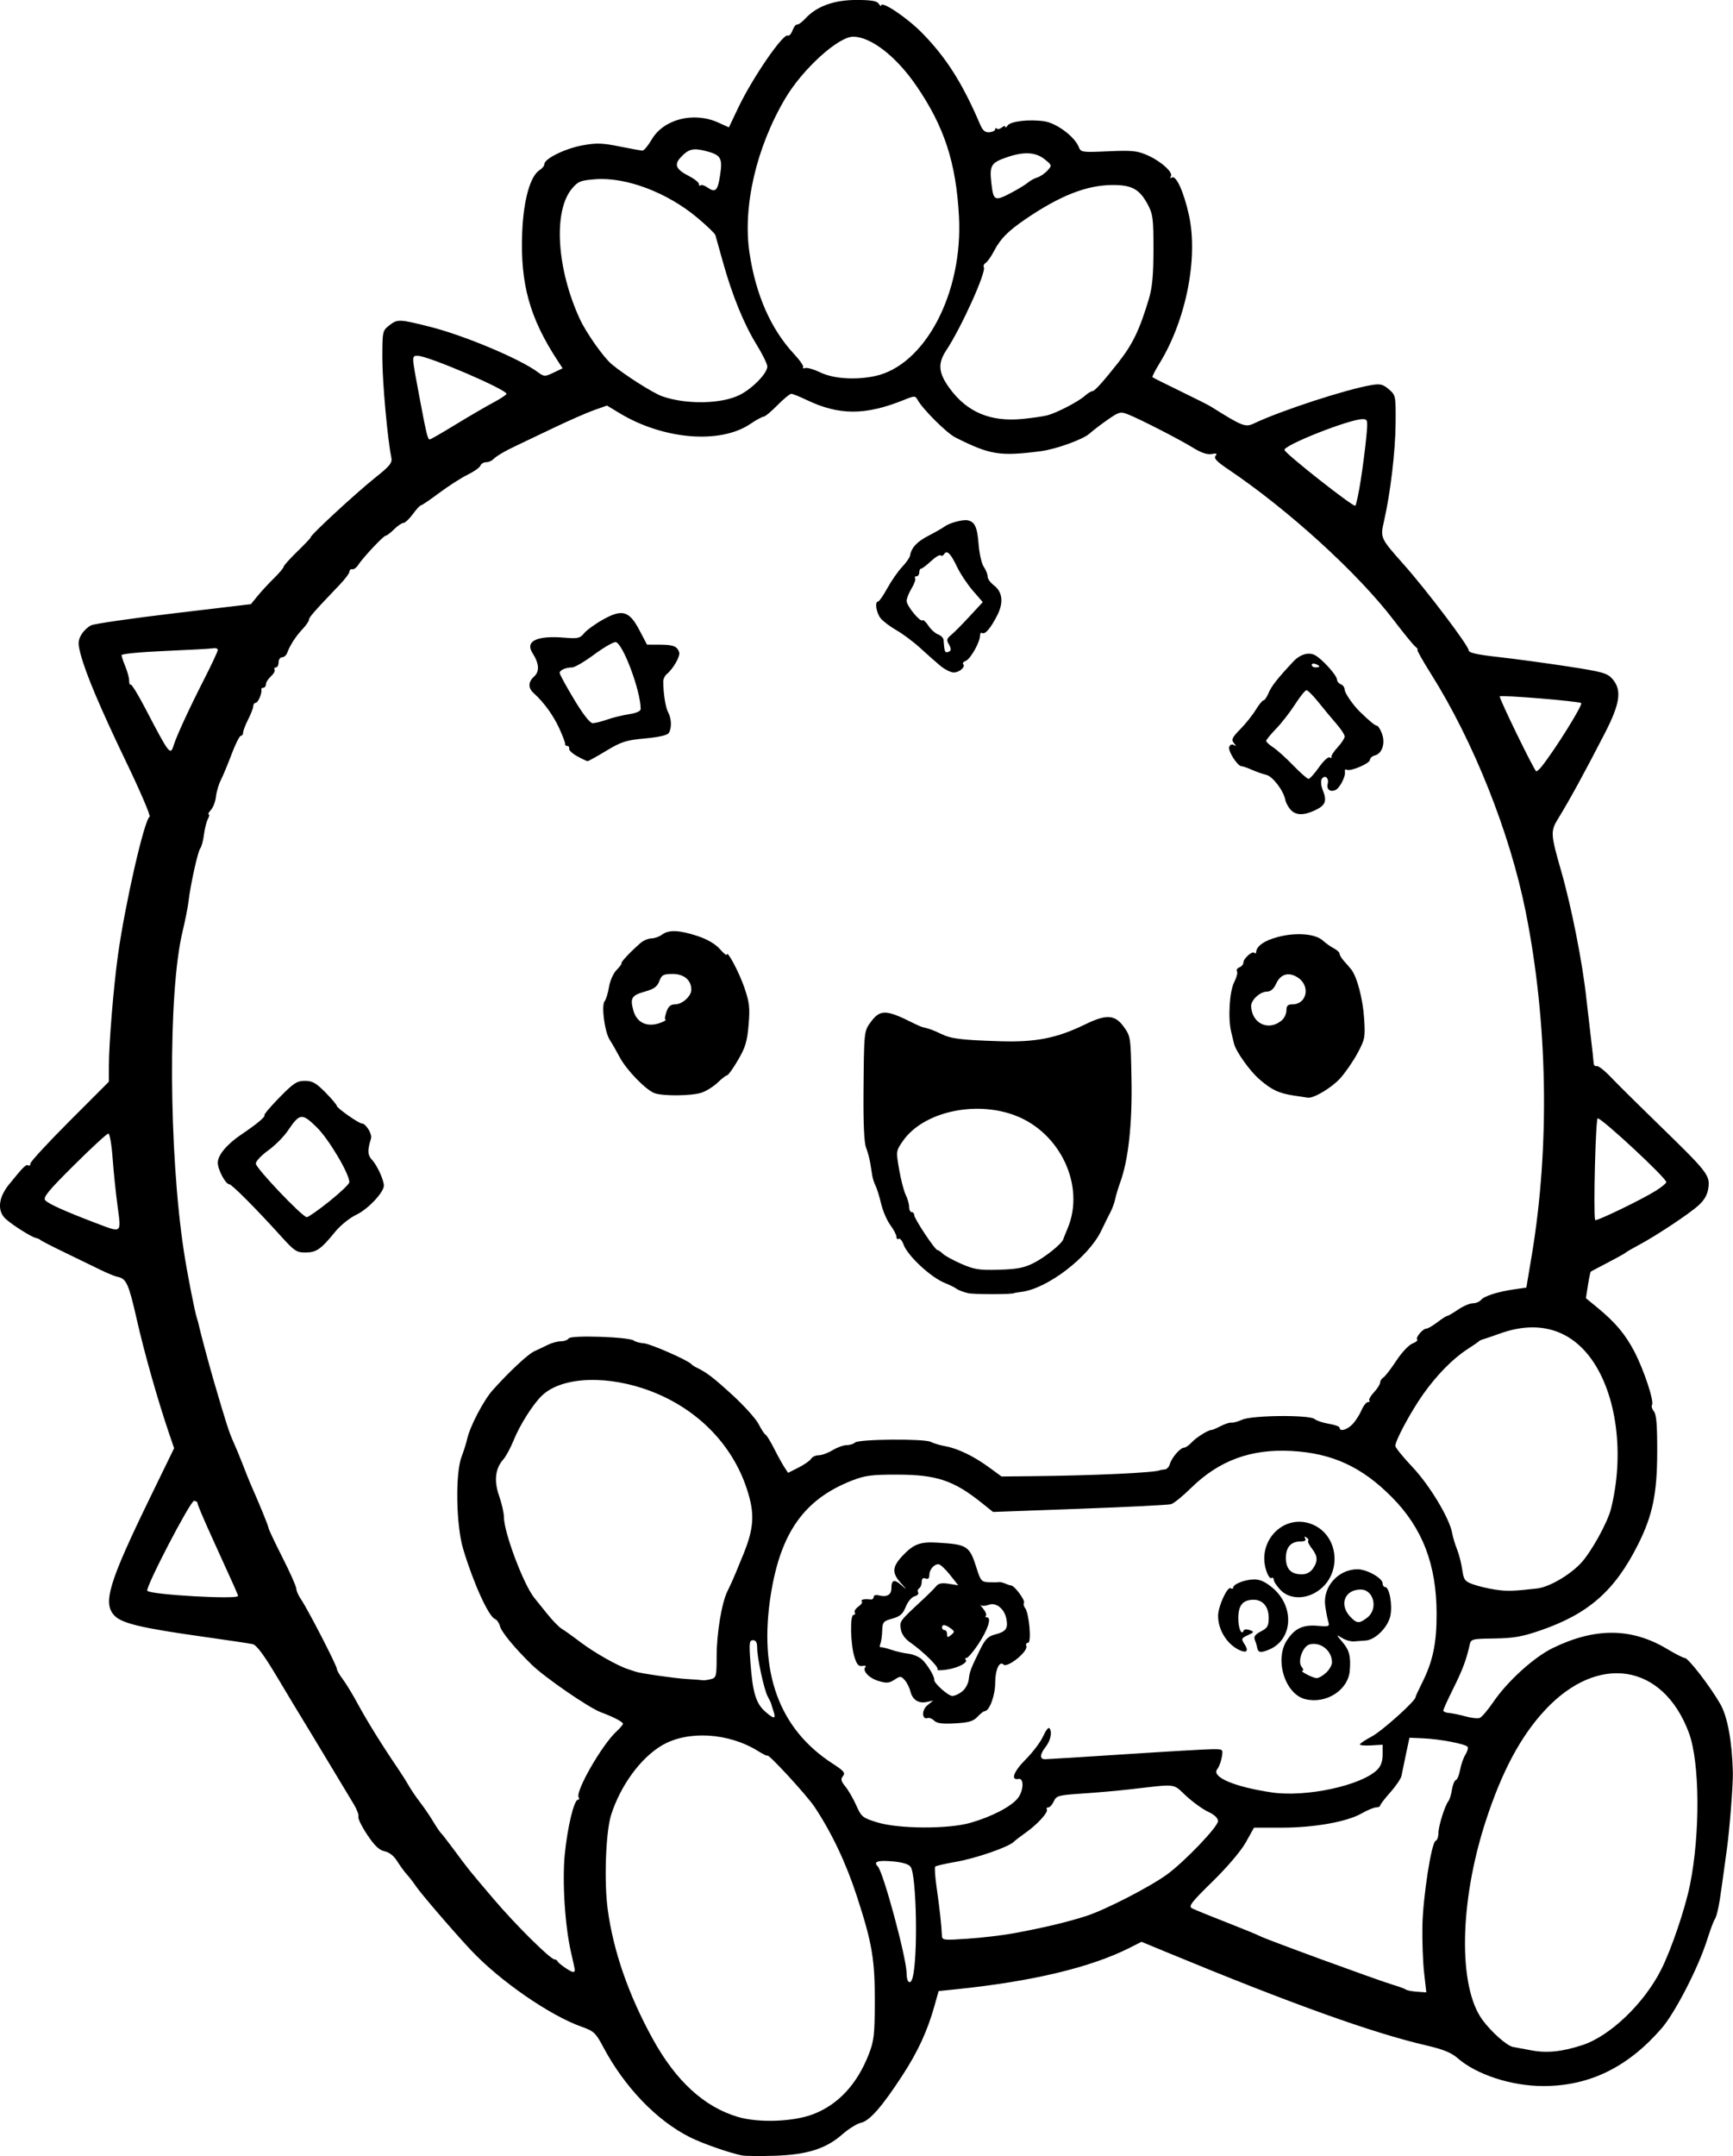 <?xml version="1.0" encoding="UTF-8" standalone="no"?>
<!-- Created with Inkscape (http://www.inkscape.org/) -->

<svg
   width="181.068mm"
   height="225.182mm"
   viewBox="0 0 181.068 225.182"
   version="1.1"
   id="svg5"
   xml:space="preserve"
   xmlns="http://www.w3.org/2000/svg"
   xmlns:svg="http://www.w3.org/2000/svg"><defs
     id="defs2" /><g
     id="layer1"
     transform="translate(11.196,-29.972)"><path
       style="fill:#000000;stroke-width:0.265"
       d="m 66.328,255.088 c -1.273,-0.246 -4.113,-1.237 -5.424,-1.893 -3.493,-1.747 -6.854,-5.244 -9.087,-9.457 -0.768,-1.448 -0.97,-1.638 -2.229,-2.083 -3.33,-1.177 -8.553,-4.786 -11.571,-7.997 -1.772,-1.884 -5.277,-5.96 -5.777,-6.716 -0.24,-0.364 -0.654,-0.9 -0.92,-1.191 -0.265,-0.291 -0.726,-0.922 -1.024,-1.402 -0.341,-0.549 -0.824,-0.929 -1.306,-1.025 -0.561,-0.112 -1.044,-0.57 -1.81,-1.719 -0.575,-0.861 -0.993,-1.709 -0.929,-1.885 0.064,-0.176 -0.15,-0.76 -0.476,-1.299 -2.499,-4.134 -3.843,-6.365 -4.294,-7.127 -0.29,-0.489 -0.766,-1.274 -1.058,-1.743 -0.293,-0.47 -1.456,-2.402 -2.586,-4.295 -1.467,-2.457 -2.223,-3.479 -2.646,-3.571 -0.325,-0.071 -2.735,-0.431 -5.354,-0.799 -6.179,-0.869 -8.26,-1.363 -9.039,-2.142 -1.299,-1.299 -0.664,-3.417 3.733,-12.454 l 2.465,-5.065 -0.529,-1.55 c -1.174,-3.441 -2.571,-8.366 -3.365,-11.868 -0.854,-3.762 -1.094,-4.297 -2.011,-4.478 -0.283,-0.056 -1.11,-0.395 -1.837,-0.754 -0.728,-0.359 -2.394,-1.169 -3.704,-1.8 -1.31,-0.632 -2.441,-1.213 -2.514,-1.292 -0.073,-0.079 -0.286,-0.175 -0.474,-0.213 -0.475,-0.097 -2.445,-1.339 -3.164,-1.993 -0.902,-0.822 -0.772,-2.215 0.333,-3.58 1.494,-1.845 1.794,-2.146 2.006,-2.015 0.132,0.082 0.245,-0.007 0.25,-0.198 0.005,-0.19 1.851,-2.189 4.101,-4.441 l 4.092,-4.095 v -1.607 c 0,-2.368 0.486,-8.306 0.951,-11.635 0.753,-5.377 2.746,-14.087 3.303,-14.432 0.128,-0.08 -0.937,-2.58 -2.369,-5.556 -2.776,-5.773 -4.306,-9.387 -4.845,-11.446 -0.283,-1.079 -0.273,-1.38 0.066,-1.984 0.22,-0.392 0.693,-0.847 1.051,-1.011 0.359,-0.164 4.259,-0.727 8.668,-1.252 l 8.016,-0.953 0.704,-0.865 c 0.387,-0.476 1.156,-1.307 1.707,-1.847 0.552,-0.54 1.004,-1.076 1.004,-1.191 8e-4,-0.115 0.65,-0.84 1.443,-1.61 0.793,-0.771 1.417,-1.429 1.387,-1.464 -0.126,-0.146 4.654,-4.565 6.768,-6.256 1.551,-1.241 1.776,-1.529 1.653,-2.111 -0.393,-1.864 -0.935,-7.879 -0.935,-10.377 0,-2.739 0.022,-2.844 0.697,-3.375 0.882,-0.694 1.048,-0.689 4.295,0.13 3.537,0.892 9.35,3.331 11.213,4.705 0.701,0.517 0.762,0.52 1.679,0.082 l 0.952,-0.454 -0.473,-0.72 c -2.98,-4.536 -3.969,-8.102 -3.749,-13.512 0.136,-3.345 0.841,-5.859 1.814,-6.466 0.278,-0.174 0.505,-0.461 0.505,-0.638 0,-0.555 2.174,-1.621 3.979,-1.951 1.453,-0.266 2.071,-0.247 3.863,0.116 1.173,0.238 2.259,0.432 2.412,0.432 0.154,0 0.586,-0.524 0.962,-1.165 1.246,-2.126 4.395,-2.923 6.955,-1.761 l 1.105,0.502 0.95,-2.001 c 1.499,-3.156 4.742,-7.879 5.212,-7.589 0.125,0.077 0.343,-0.165 0.485,-0.539 0.142,-0.374 0.357,-0.649 0.477,-0.611 0.12,0.037 0.523,-0.259 0.895,-0.658 1.173,-1.261 2.993,-1.913 5.328,-1.909 1.527,0.003 2.129,0.105 2.311,0.393 0.135,0.214 0.248,0.298 0.25,0.187 0.011,-0.544 2.732,1.283 4.301,2.889 2.517,2.575 4.201,5.234 6.044,9.543 0.271,0.634 0.518,0.839 0.965,0.802 0.33,-0.027 0.6,-0.163 0.6,-0.301 0,-0.138 0.078,-0.173 0.174,-0.077 0.096,0.096 0.334,0.041 0.529,-0.121 0.195,-0.162 0.357,-0.191 0.359,-0.064 0.002,0.127 0.107,0.069 0.232,-0.129 0.288,-0.454 2.272,-0.687 3.844,-0.451 1.287,0.193 3.189,1.617 3.604,2.698 0.207,0.54 0.342,0.559 3.079,0.436 2.457,-0.11 3.031,-0.054 4.053,0.395 1.441,0.634 2.747,1.799 2.488,2.219 -0.114,0.184 -0.072,0.232 0.107,0.122 0.437,-0.27 1.242,1.504 1.776,3.914 0.995,4.492 -0.296,10.988 -3.084,15.52 -0.451,0.732 -0.776,1.373 -0.722,1.425 0.053,0.051 1.347,0.7 2.875,1.441 1.528,0.741 2.957,1.46 3.175,1.596 3.399,2.126 3.647,2.222 4.583,1.778 2.808,-1.333 9.63,-3.557 12.249,-3.994 0.919,-0.153 1.203,-0.084 1.817,0.444 0.716,0.616 0.727,0.673 0.704,3.571 -0.024,2.899 -0.537,7.233 -1.204,10.166 -0.408,1.793 -0.416,1.775 2.083,4.59 2.383,2.684 6.755,8.465 6.755,8.932 0,0.257 0.859,0.451 3.109,0.702 1.71,0.191 4.954,0.63 7.21,0.976 3.667,0.562 4.164,0.701 4.696,1.308 1.017,1.161 0.819,2.558 -0.814,5.723 -2.211,4.286 -3.615,6.851 -4.901,8.95 -0.752,1.228 -0.727,1.601 0.36,5.374 1.089,3.779 2.247,9.649 2.645,13.411 0.054,0.509 0.241,2.117 0.415,3.572 0.174,1.455 0.326,2.841 0.337,3.079 0.011,0.238 0.149,0.384 0.306,0.323 0.157,-0.06 0.826,0.459 1.487,1.155 0.66,0.695 2.917,2.931 5.015,4.968 5.069,4.922 5.356,5.287 5.183,6.584 -0.096,0.719 -0.401,1.269 -1.017,1.833 -0.972,0.89 -4.447,3.194 -6.304,4.18 -0.654,0.348 -1.25,0.694 -1.323,0.77 -0.073,0.076 -0.907,0.54 -1.853,1.032 -0.946,0.491 -1.754,0.92 -1.797,0.952 -0.042,0.033 -0.173,0.67 -0.291,1.416 l -0.214,1.357 1.151,0.943 c 1.901,1.558 2.952,2.8 3.901,4.612 1.002,1.912 2.096,5.207 1.856,5.594 -0.085,0.138 0.005,0.442 0.199,0.676 0.26,0.314 0.351,1.442 0.343,4.288 -0.011,4.326 -0.485,6.595 -2.011,9.63 -2.422,4.818 -5.159,7.222 -10.203,8.96 -1.883,0.649 -2.8,0.809 -4.786,0.838 -2.399,0.035 -2.461,0.051 -2.603,0.702 -0.327,1.496 -0.751,2.619 -1.722,4.563 -0.562,1.125 -1.022,2.141 -1.022,2.259 0,0.118 0.268,0.233 0.595,0.257 0.327,0.024 1.097,0.182 1.711,0.353 0.613,0.171 1.289,0.243 1.5,0.162 0.212,-0.081 0.857,-0.84 1.435,-1.685 1.471,-2.155 4.235,-4.659 6.195,-5.613 4.445,-2.163 8.253,-2.126 11.974,0.114 0.839,0.505 1.659,0.921 1.823,0.924 0.37,0.007 2.677,3.004 3.717,4.829 0.744,1.306 1.21,3.838 1.301,7.072 0.036,1.27 -0.343,6.11 -0.642,8.202 -0.135,0.946 -0.36,2.578 -0.5,3.626 -0.291,2.179 -0.528,3.27 -0.792,3.65 -0.101,0.146 -0.45,1.098 -0.775,2.117 -0.919,2.881 -3.33,7.563 -4.721,9.17 -3.53,4.078 -7.552,6.043 -12.37,6.043 -3.343,0 -7.003,-1.196 -8.985,-2.936 -0.623,-0.547 -1.508,-0.905 -3.214,-1.3 -5.654,-1.31 -14.088,-4.336 -27.183,-9.752 l -2.604,-1.077 -1.232,0.624 c -4.054,2.051 -10.194,3.518 -18.139,4.333 l -1.826,0.187 -0.447,1.587 c -0.729,2.591 -1.72,4.737 -3.323,7.202 -2.132,3.277 -3.435,4.767 -4.344,4.967 -0.422,0.093 -1.304,0.641 -1.96,1.219 -1.697,1.494 -3.665,2.116 -7.045,2.227 -1.528,0.05 -3.076,0.034 -3.44,-0.037 z m 7.429,-4.303 c 2.615,-0.997 4.59,-3.119 5.814,-6.247 0.547,-1.398 0.623,-2.045 0.634,-5.424 0.015,-4.478 -0.273,-6.19 -1.868,-11.08 -1.142,-3.502 -2.622,-6.625 -4.43,-9.35 -0.806,-1.214 -4.933,-5.69 -4.933,-5.35 0,0.067 -0.446,-0.155 -0.992,-0.493 -3.072,-1.904 -7.321,-2.154 -9.997,-0.589 -2.228,1.303 -4.337,4.175 -5.325,7.257 -0.566,1.763 -0.756,6.978 -0.36,9.889 0.596,4.388 2.182,8.945 4.711,13.535 2.42,4.391 5.366,7.088 8.882,8.131 2.168,0.643 5.784,0.515 7.866,-0.278 z m 80.362,-7.214 c 2.901,-0.942 6.458,-4.343 8.245,-7.883 1.062,-2.103 2.515,-6.381 3.018,-8.885 1.08,-5.372 1.022,-12.807 -0.124,-15.87 -2.704,-7.227 -9.476,-8.301 -15.006,-2.379 -2.558,2.739 -4.528,6.425 -6.226,11.645 -2.745,8.443 -2.884,17.277 -0.326,20.743 0.942,1.277 2.573,2.716 3.193,2.817 0.291,0.047 1.124,0.203 1.852,0.345 1.648,0.322 3.221,0.166 5.374,-0.533 z m -16.521,-7.564 c -0.126,-1.129 -0.208,-3.303 -0.18,-4.831 0.054,-3.063 0.944,-8.798 1.388,-8.946 0.155,-0.052 0.284,-0.412 0.286,-0.8 0.004,-0.744 0.679,-2.897 1.05,-3.349 0.12,-0.147 0.284,-0.681 0.363,-1.188 0.079,-0.507 0.265,-0.962 0.413,-1.011 0.148,-0.049 0.346,-0.528 0.44,-1.063 0.094,-0.535 0.341,-1.244 0.549,-1.576 0.208,-0.332 0.317,-0.701 0.243,-0.822 -0.185,-0.299 -2.874,-0.817 -4.638,-0.894 l -1.444,-0.063 -0.367,1.72 c -0.202,0.946 -0.41,1.958 -0.464,2.249 -0.053,0.291 -0.575,1.065 -1.158,1.72 -0.584,0.655 -1.065,1.28 -1.069,1.389 -0.004,0.109 -0.195,0.198 -0.423,0.198 -0.229,0 -0.913,0.284 -1.521,0.631 -1.54,0.879 -4.958,1.486 -8.362,1.486 h -2.88 l -0.848,1.521 c -0.507,0.909 -1.903,2.555 -3.47,4.089 -2.252,2.205 -2.556,2.603 -2.154,2.814 0.257,0.135 1.854,0.787 3.548,1.447 1.694,0.661 3.302,1.32 3.572,1.466 0.62,0.335 12.254,4.591 13.853,5.068 0.655,0.195 1.275,0.424 1.377,0.508 0.103,0.084 0.623,0.183 1.156,0.221 l 0.969,0.069 z m -53.448,0.527 c 0.577,-2.038 0.422,-10.731 -0.206,-11.591 -0.211,-0.288 -0.866,-0.48 -1.955,-0.572 -1.492,-0.126 -1.961,0.043 -1.473,0.532 0.577,0.577 3.01,9.592 3.01,11.152 0,0.98 0.397,1.284 0.625,0.478 z m -35.289,-0.794 c -0.002,-0.109 -0.172,-0.913 -0.377,-1.786 -0.644,-2.738 -0.95,-7.424 -0.673,-10.29 0.272,-2.807 0.968,-5.718 1.369,-5.718 0.135,0 0.173,-0.118 0.084,-0.262 -0.369,-0.597 2.419,-5.458 3.936,-6.862 0.381,-0.353 0.693,-0.721 0.693,-0.817 0,-0.196 -1.011,-0.722 -2.309,-1.202 -1.247,-0.461 -5.833,-3.614 -7.216,-4.961 -1.821,-1.775 -3.181,-3.429 -3.342,-4.067 -0.08,-0.317 -0.309,-0.639 -0.509,-0.716 -0.664,-0.255 -2.254,-3.754 -3.32,-7.307 -0.743,-2.478 -0.834,-7.91 -0.161,-9.657 0.224,-0.582 0.486,-1.411 0.582,-1.843 0.291,-1.309 1.718,-4.037 2.667,-5.096 1.734,-1.936 3.683,-3.756 4.343,-4.054 0.367,-0.166 1.004,-0.469 1.416,-0.674 0.412,-0.205 1.03,-0.372 1.373,-0.372 0.343,0 0.708,-0.136 0.811,-0.302 0.222,-0.36 6.288,-0.155 6.8,0.229 0.177,0.133 0.654,0.262 1.061,0.287 0.669,0.042 4.628,1.782 4.949,2.175 0.073,0.089 0.311,0.247 0.529,0.352 1.071,0.511 1.754,1.034 3.787,2.894 1.212,1.11 2.434,2.468 2.714,3.019 0.281,0.551 0.603,1.043 0.717,1.093 0.114,0.05 0.517,0.705 0.898,1.455 0.38,0.75 0.864,1.629 1.076,1.952 l 0.385,0.588 1.099,-0.556 c 0.604,-0.306 1.194,-0.719 1.311,-0.918 0.116,-0.199 0.474,-0.363 0.794,-0.363 0.32,-5.2e-4 0.972,-0.239 1.448,-0.529 0.476,-0.29 1.137,-0.528 1.468,-0.528 0.331,0 0.724,-0.122 0.873,-0.271 0.36,-0.36 7.236,-0.42 7.912,-0.069 0.287,0.149 0.963,0.35 1.503,0.448 1.322,0.239 2.977,1.035 4.575,2.202 l 1.323,0.966 3.307,-0.034 c 6.312,-0.065 12.673,-0.361 13.229,-0.616 0.073,-0.033 0.306,-0.072 0.517,-0.087 0.212,-0.015 0.45,-0.264 0.529,-0.555 0.181,-0.665 1.092,-1.719 1.485,-1.719 0.163,0 0.524,-0.25 0.8,-0.556 0.464,-0.513 1.769,-1.321 2.092,-1.296 0.076,0.006 0.497,-0.175 0.935,-0.402 0.439,-0.227 0.943,-0.389 1.122,-0.36 0.178,0.029 0.681,-0.109 1.118,-0.306 1.044,-0.472 7.027,-0.526 7.579,-0.068 0.212,0.176 0.885,0.399 1.496,0.497 0.611,0.098 1.111,0.282 1.111,0.408 0,0.439 0.775,0.229 1.344,-0.365 0.314,-0.327 0.737,-0.982 0.94,-1.455 0.203,-0.473 0.507,-0.86 0.674,-0.86 0.168,0 0.233,-0.072 0.144,-0.161 -0.088,-0.088 0.13,-0.474 0.485,-0.857 0.355,-0.383 0.646,-0.841 0.646,-1.017 0,-0.176 0.153,-0.415 0.34,-0.532 0.187,-0.116 0.794,-0.903 1.348,-1.749 0.554,-0.846 1.31,-1.653 1.681,-1.793 0.37,-0.141 0.597,-0.332 0.504,-0.426 -0.203,-0.203 0.595,-1.139 0.972,-1.139 0.146,0 0.655,-0.298 1.132,-0.661 0.477,-0.364 0.941,-0.661 1.031,-0.661 0.09,0 0.602,-0.298 1.137,-0.661 0.535,-0.364 1.229,-0.661 1.541,-0.661 0.312,0 0.7,-0.159 0.861,-0.354 0.34,-0.41 1.757,-0.857 3.508,-1.108 l 1.223,-0.175 0.561,-3.348 c 1.909,-11.403 1.681,-24.365 -0.632,-35.915 -1.654,-8.257 -5.448,-17.778 -9.902,-24.848 -0.871,-1.382 -1.505,-2.513 -1.409,-2.513 0.096,0 -0.007,-0.149 -0.228,-0.331 -0.221,-0.182 -1.218,-1.402 -2.215,-2.712 -3.764,-4.945 -11.048,-11.579 -17.398,-15.846 -1.128,-0.758 -1.455,-1.11 -1.254,-1.351 0.206,-0.248 0.109,-0.295 -0.404,-0.197 -0.451,0.086 -1.087,-0.126 -1.921,-0.641 -1.421,-0.878 -5.6,-3.022 -6.835,-3.506 -0.762,-0.299 -0.925,-0.256 -2.093,0.554 -0.697,0.483 -1.555,1.139 -1.907,1.457 -0.673,0.609 -3.522,1.638 -5.095,1.841 -4.294,0.553 -5.306,0.39 -8.949,-1.448 -0.871,-0.44 -3.358,-2.91 -3.901,-3.875 -0.274,-0.487 -0.316,-0.488 -1.455,-0.028 -4.028,1.625 -6.776,1.624 -10.173,-0.005 -0.73,-0.35 -1.449,-0.636 -1.599,-0.636 -0.149,0 -0.797,0.536 -1.44,1.191 -0.643,0.655 -1.293,1.193 -1.444,1.195 -0.152,0.003 -0.772,0.342 -1.38,0.753 -3.155,2.139 -9.09,1.65 -13.687,-1.128 l -1.297,-0.784 -1.348,0.475 c -0.742,0.261 -2.658,1.102 -4.259,1.869 -1.601,0.767 -3.327,1.59 -3.836,1.829 -1.232,0.579 -2.096,1.088 -2.456,1.449 -0.162,0.162 -0.497,0.295 -0.743,0.295 -0.246,0 -0.511,0.163 -0.587,0.363 -0.077,0.2 -0.677,0.623 -1.333,0.941 -0.657,0.318 -1.981,1.167 -2.944,1.886 -0.962,0.719 -1.834,1.311 -1.936,1.315 -0.102,0.004 -0.484,0.417 -0.848,0.919 -0.364,0.501 -0.805,0.915 -0.98,0.919 -0.175,0.004 -0.616,0.305 -0.98,0.669 -0.364,0.364 -0.756,0.661 -0.871,0.661 -0.23,0 -2.41,2.325 -2.899,3.091 -0.168,0.264 -0.436,0.451 -0.595,0.414 -0.159,-0.036 -0.289,0.071 -0.289,0.239 0,0.168 -0.466,0.793 -1.036,1.389 -2.669,2.792 -3.197,3.394 -3.197,3.643 0,0.147 -0.305,0.59 -0.677,0.985 -0.707,0.749 -1.314,1.69 -1.599,2.476 -0.092,0.255 -0.332,0.463 -0.533,0.463 -0.201,0 -0.366,0.238 -0.366,0.529 0,0.291 -0.126,0.529 -0.28,0.529 -0.154,0 -0.216,0.103 -0.139,0.229 0.078,0.126 -0.094,0.442 -0.381,0.702 -0.288,0.26 -0.523,0.633 -0.523,0.829 0,0.196 -0.119,0.356 -0.265,0.356 -0.146,0 -0.241,0.089 -0.212,0.198 0.095,0.361 -0.348,1.389 -0.599,1.389 -0.136,0 -0.247,0.153 -0.247,0.341 0,0.188 -0.238,0.808 -0.529,1.379 -0.291,0.571 -0.529,1.191 -0.529,1.379 0,0.188 -0.109,0.341 -0.241,0.341 -0.133,0 -0.567,0.863 -0.964,1.918 -0.398,1.055 -0.905,2.275 -1.128,2.712 -0.223,0.437 -0.45,1.208 -0.504,1.714 -0.054,0.506 -0.29,1.131 -0.523,1.389 -0.233,0.258 -0.342,0.469 -0.242,0.469 0.1,0 0.062,0.224 -0.084,0.499 -0.147,0.274 -0.331,1.008 -0.409,1.63 -0.078,0.622 -0.25,1.261 -0.382,1.42 -0.254,0.307 -1.033,3.823 -1.23,5.555 -0.065,0.569 -0.349,1.997 -0.631,3.175 -1.513,6.307 -1.44,22.973 0.145,33.362 0.348,2.281 1.14,6.327 1.372,7.011 0.074,0.218 0.171,0.575 0.215,0.794 0.117,0.575 1.075,4.145 1.527,5.689 1.318,4.498 1.606,5.397 2.038,6.35 0.264,0.582 0.732,1.713 1.04,2.514 0.308,0.8 0.666,1.693 0.795,1.984 0.921,2.076 1.854,4.358 1.856,4.542 0.002,0.121 0.656,1.509 1.455,3.084 0.799,1.575 1.452,3.045 1.452,3.266 0,0.222 0.22,0.719 0.488,1.105 0.673,0.969 3.745,6.922 3.745,7.258 0,0.15 0.28,0.642 0.622,1.092 0.342,0.45 1.059,1.63 1.593,2.622 0.918,1.704 2.573,4.367 4.108,6.612 0.379,0.554 0.907,1.387 1.173,1.852 0.266,0.465 0.808,1.262 1.204,1.772 0.396,0.509 1.005,1.402 1.354,1.984 0.349,0.582 0.708,1.118 0.798,1.191 0.09,0.073 0.692,0.844 1.337,1.715 1.627,2.194 1.526,2.07 4.156,5.165 2.323,2.734 5.972,6.35 6.408,6.35 0.122,0 0.262,0.089 0.311,0.198 0.108,0.244 1.337,1.092 1.61,1.111 0.109,0.008 0.197,-0.075 0.195,-0.185 z m 41.082,-70.711 c -0.472,-0.108 -1.008,-0.311 -1.191,-0.45 -0.183,-0.14 -0.728,-0.411 -1.212,-0.603 -1.486,-0.59 -3.918,-2.854 -4.338,-4.038 -0.142,-0.4 -0.365,-0.661 -0.497,-0.58 -0.131,0.081 -0.239,-0.015 -0.239,-0.213 0,-0.199 -0.288,-0.752 -0.641,-1.229 -0.352,-0.478 -0.785,-1.483 -0.961,-2.234 -0.176,-0.751 -0.436,-1.589 -0.577,-1.862 -0.141,-0.273 -0.297,-0.749 -0.345,-1.058 -0.049,-0.309 -0.147,-0.92 -0.218,-1.356 -0.071,-0.437 -0.267,-1.151 -0.435,-1.587 -0.199,-0.516 -0.291,-2.551 -0.264,-5.821 0.053,-6.31 0.055,-6.332 0.754,-7.278 0.999,-1.351 1.592,-1.331 4.538,0.15 0.364,0.183 0.781,0.359 0.926,0.39 0.63,0.138 1.11,0.314 1.884,0.692 1.049,0.512 2.093,0.642 6.186,0.769 3.717,0.115 5.918,-0.321 8.851,-1.751 2.237,-1.091 3.126,-1.04 4.048,0.232 0.72,0.994 0.732,1.075 0.813,5.49 0.085,4.672 -0.319,8.39 -1.168,10.741 -0.228,0.632 -0.471,1.438 -0.54,1.793 -0.069,0.354 -0.285,0.95 -0.48,1.323 -0.195,0.373 -0.635,1.262 -0.978,1.975 -1.315,2.735 -5.579,6.009 -8.293,6.368 -0.439,0.058 -0.798,0.116 -0.798,0.128 0,0.148 -4.189,0.158 -4.827,0.012 z m 6.905,-3.17 c 1.175,-0.599 2.89,-1.978 3.042,-2.446 0.035,-0.106 0.247,-0.635 0.472,-1.174 1.838,-4.398 -0.759,-9.967 -5.483,-11.763 -4.207,-1.599 -9.641,-0.364 -11.742,2.668 -0.717,1.035 -0.72,1.056 -0.389,2.975 0.183,1.063 0.493,2.253 0.688,2.646 0.195,0.393 0.355,0.959 0.355,1.257 0,0.298 0.119,0.542 0.265,0.542 0.146,0 0.265,0.139 0.265,0.309 0,0.377 2.177,3.657 2.429,3.659 0.099,7.9e-4 0.349,0.171 0.556,0.378 0.207,0.207 1.079,0.684 1.937,1.06 1.359,0.595 1.869,0.674 3.942,0.614 1.919,-0.056 2.631,-0.197 3.665,-0.724 z m -78.633,-2.716 c -2.638,-2.92 -5.193,-5.486 -5.465,-5.49 -0.385,-0.005 -1.191,-1.527 -1.191,-2.25 0,-0.78 0.956,-1.928 2.431,-2.921 1.629,-1.096 2.586,-1.894 2.443,-2.038 -0.068,-0.068 0.64,-0.903 1.574,-1.855 1.469,-1.498 1.826,-1.731 2.652,-1.731 0.783,0 1.168,0.217 2.145,1.208 0.655,0.664 1.191,1.299 1.191,1.41 0,0.22 2.287,1.827 2.6,1.827 0.432,0 1.12,1.12 0.973,1.584 -0.392,1.234 -0.365,1.725 0.123,2.244 0.532,0.567 1.251,2.161 1.218,2.7 -0.045,0.725 -1.676,2.438 -2.852,2.997 -0.724,0.344 -1.686,1.12 -2.256,1.821 -1.458,1.793 -1.941,2.129 -3.074,2.139 -0.917,0.008 -1.166,-0.155 -2.512,-1.645 z m 5.004,-3.704 c 1.137,-0.91 2.075,-1.805 2.083,-1.99 0.038,-0.831 -2.146,-4.514 -3.407,-5.744 -1.549,-1.512 -1.768,-1.485 -3.028,0.376 -0.419,0.619 -1.342,1.542 -2.051,2.051 -0.709,0.509 -1.286,1.123 -1.283,1.364 0.006,0.488 4.869,5.598 5.327,5.598 0.16,0 1.221,-0.744 2.359,-1.654 z M 124.007,144.399 c -1.63,-0.257 -2.326,-0.587 -3.64,-1.723 -0.986,-0.852 -2.444,-2.906 -2.627,-3.699 -0.035,-0.15 -0.166,-0.689 -0.292,-1.199 -0.358,-1.448 -0.191,-4.264 0.312,-5.236 0.246,-0.476 0.376,-0.982 0.288,-1.124 -0.088,-0.142 0.026,-0.33 0.254,-0.417 0.228,-0.087 0.414,-0.306 0.414,-0.486 0,-0.431 0.919,-1.255 1.146,-1.028 0.097,0.097 0.181,0.068 0.185,-0.066 0.022,-0.632 0.858,-1.217 2.274,-1.59 1.896,-0.5 3.911,-0.34 4.694,0.372 0.31,0.282 0.832,0.651 1.159,0.82 0.327,0.169 0.595,0.422 0.595,0.562 0,0.14 0.208,0.485 0.463,0.765 0.255,0.281 0.592,0.671 0.749,0.867 0.603,0.753 1.217,3.076 1.348,5.106 0.13,2.002 0.091,2.201 -0.703,3.672 -0.462,0.855 -1.277,2.033 -1.811,2.616 -0.897,0.979 -2.728,2.075 -3.353,2.005 -0.146,-0.016 -0.8,-0.114 -1.455,-0.217 z m -1.257,-7.883 c 0.255,-0.224 0.463,-0.686 0.463,-1.027 0,-0.474 0.146,-0.62 0.62,-0.62 1.518,0 1.917,-1.92 0.581,-2.795 -0.947,-0.621 -1.796,-0.393 -2.26,0.607 -0.273,0.588 -0.583,0.856 -0.992,0.86 -0.719,0.007 -1.661,0.887 -1.635,1.527 0.074,1.837 1.864,2.642 3.223,1.449 z m -65.595,7.613 c -0.92,-0.371 -2.894,-2.412 -3.582,-3.704 -0.349,-0.655 -0.827,-1.488 -1.062,-1.852 -0.534,-0.825 -0.898,-3.584 -0.532,-4.037 0.146,-0.181 0.352,-0.854 0.458,-1.496 0.108,-0.657 0.456,-1.43 0.796,-1.77 0.332,-0.332 0.559,-0.647 0.506,-0.7 -0.097,-0.097 0.985,-1.244 1.998,-2.118 0.295,-0.255 0.805,-0.467 1.132,-0.471 0.327,-0.005 0.826,-0.183 1.109,-0.397 0.694,-0.525 1.82,-0.479 3.72,0.152 1.008,0.335 1.853,0.828 2.315,1.352 0.4,0.454 0.728,0.722 0.728,0.596 0,-0.58 1.274,1.799 1.832,3.42 0.534,1.552 0.597,2.102 0.447,3.898 -0.145,1.733 -0.334,2.365 -1.107,3.684 -0.513,0.875 -1.024,1.592 -1.135,1.592 -0.111,0 -0.552,0.338 -0.98,0.751 -0.428,0.413 -1.183,0.889 -1.677,1.058 -1.039,0.356 -4.124,0.382 -4.966,0.043 z m 0.838,-7.408 c 0.291,-0.125 0.446,-0.236 0.344,-0.246 -0.102,-0.01 -0.06,-0.376 0.092,-0.812 0.204,-0.585 0.444,-0.794 0.912,-0.794 0.746,0 1.694,-0.856 1.694,-1.529 0,-0.999 -0.763,-1.646 -1.941,-1.646 -0.984,0 -1.151,0.09 -1.4,0.748 -0.218,0.578 -0.559,0.826 -1.496,1.088 -1.4,0.392 -1.579,0.68 -1.221,1.973 0.376,1.361 1.566,1.841 3.016,1.218 z m 65.649,-22.189 c -0.245,-0.271 -0.493,-0.735 -0.55,-1.031 -0.187,-0.972 -1.321,-2.452 -1.997,-2.607 -0.364,-0.084 -1.037,-0.319 -1.495,-0.524 -0.459,-0.205 -0.942,-0.372 -1.075,-0.372 -0.421,0 -1.448,-1.607 -1.29,-2.019 0.09,-0.234 0.287,-0.314 0.484,-0.196 0.265,0.159 0.264,0.116 -0.002,-0.213 -0.282,-0.348 -0.175,-0.575 0.676,-1.44 0.556,-0.565 1.282,-1.473 1.613,-2.019 0.331,-0.546 0.697,-0.992 0.813,-0.992 0.116,0 0.358,-0.355 0.537,-0.788 0.288,-0.694 0.958,-1.543 2.584,-3.273 0.71,-0.755 1.598,-1.013 2.263,-0.656 0.747,0.4 2.284,2.106 2.292,2.544 0.003,0.186 0.185,0.408 0.403,0.491 0.218,0.084 0.397,0.331 0.397,0.549 0,0.344 0.853,1.595 1.561,2.288 0.988,0.968 1.623,1.492 1.809,1.492 0.12,0 0.357,0.367 0.526,0.815 0.377,1 0.033,2.086 -0.724,2.284 -0.289,0.076 -0.526,0.284 -0.526,0.463 0,0.379 -2.072,1.259 -2.435,1.034 -0.135,-0.084 -0.217,0.009 -0.182,0.205 0.091,0.514 -0.562,1.758 -1.014,1.931 -0.562,0.216 -0.932,-0.105 -0.782,-0.677 0.158,-0.604 -0.321,-0.973 -0.625,-0.481 -0.122,0.197 -0.073,0.706 0.109,1.158 0.455,1.128 0.287,1.578 -0.779,2.087 -1.205,0.575 -2.041,0.558 -2.593,-0.052 z m 2.963,-4.415 c 0.467,-0.662 0.969,-1.13 1.116,-1.039 0.147,0.091 0.235,0.065 0.195,-0.058 -0.04,-0.123 0.255,-0.577 0.655,-1.009 0.4,-0.432 0.728,-0.936 0.728,-1.118 0,-0.183 -0.39,-0.779 -0.867,-1.326 -0.477,-0.546 -1.318,-1.558 -1.87,-2.25 -0.551,-0.691 -1.115,-1.257 -1.253,-1.257 -0.138,0 -0.676,0.665 -1.196,1.479 -0.52,0.813 -1.412,1.959 -1.981,2.545 -0.569,0.587 -1.035,1.158 -1.035,1.269 0,0.111 0.327,0.414 0.728,0.672 0.4,0.259 1.342,1.106 2.094,1.883 0.751,0.777 1.473,1.412 1.603,1.412 0.13,0 0.618,-0.542 1.085,-1.204 z m 0.047,-10.542 c 0,-0.057 -0.179,-0.173 -0.397,-0.256 -0.218,-0.084 -0.397,-0.037 -0.397,0.104 0,0.141 0.179,0.256 0.397,0.256 0.218,0 0.397,-0.047 0.397,-0.104 z m -77.527,9.388 c -0.507,-0.278 -0.892,-0.635 -0.856,-0.794 0.036,-0.158 -0.053,-0.288 -0.198,-0.288 -0.146,0 -0.244,-0.089 -0.218,-0.198 0.026,-0.109 -0.254,-0.853 -0.622,-1.654 -0.627,-1.366 -1.601,-2.705 -2.666,-3.668 -0.608,-0.549 -0.586,-1.166 0.062,-1.752 0.567,-0.513 0.505,-1.361 -0.176,-2.414 -0.816,-1.261 0.431,-1.867 3.341,-1.622 1.379,0.116 1.611,0.064 2.042,-0.464 0.267,-0.327 1.145,-0.964 1.95,-1.416 2.033,-1.14 2.762,-0.932 3.828,1.094 l 0.794,1.509 1.323,0.005 c 1.418,0.005 1.827,0.164 2.039,0.79 0.136,0.401 -0.619,1.728 -1.301,2.289 -0.204,0.167 -0.368,0.525 -0.365,0.794 0.015,1.284 0.24,2.685 0.514,3.196 0.358,0.669 0.387,1.645 0.063,2.156 -0.148,0.233 -1.046,0.439 -2.482,0.57 -1.978,0.18 -2.469,0.337 -4.048,1.289 -0.988,0.596 -1.865,1.083 -1.949,1.083 -0.084,0 -0.568,-0.228 -1.075,-0.506 z m 3.124,-3.84 c 0.588,-0.208 1.615,-0.459 2.282,-0.559 0.745,-0.112 1.213,-0.318 1.213,-0.536 0,-1.928 -1.908,-6.994 -2.634,-6.994 -0.258,0 -1.275,0.595 -2.26,1.323 -0.986,0.728 -2.004,1.323 -2.263,1.323 -0.675,0 -1.308,0.279 -1.308,0.577 0,0.141 0.675,1.378 1.501,2.75 0.953,1.583 1.665,2.494 1.951,2.494 0.247,0 0.931,-0.17 1.52,-0.377 z m 34.769,-5.642 c -0.476,-0.4 -1.421,-1.237 -2.101,-1.859 -0.68,-0.622 -1.777,-1.441 -2.439,-1.82 -0.661,-0.379 -1.408,-0.941 -1.66,-1.25 -0.459,-0.563 -0.642,-1.752 -0.27,-1.752 0.109,-1.49e-4 0.542,-0.625 0.962,-1.389 0.42,-0.764 1.113,-1.76 1.54,-2.214 0.427,-0.454 0.803,-0.99 0.836,-1.191 0.137,-0.829 0.722,-1.46 1.931,-2.083 0.704,-0.363 1.458,-0.793 1.676,-0.957 0.491,-0.368 1.848,-0.741 2.381,-0.655 0.767,0.123 1.039,0.7 1.175,2.483 0.075,0.99 0.318,2.058 0.539,2.374 0.221,0.316 0.402,0.769 0.402,1.008 0,0.238 0.287,0.649 0.637,0.912 0.919,0.69 1.055,1.788 0.387,3.118 -0.681,1.355 -1.284,2.068 -1.589,1.879 -0.126,-0.078 -0.229,0.049 -0.229,0.281 0,0.676 -0.994,2.437 -1.482,2.625 -0.245,0.094 -0.37,0.247 -0.278,0.339 0.283,0.283 -0.387,0.878 -0.988,0.878 -0.312,0 -0.956,-0.327 -1.432,-0.728 z m 1.078,-1.55 c 0.088,-0.088 0.019,-0.391 -0.154,-0.673 -0.263,-0.428 -0.224,-0.587 0.234,-0.964 0.302,-0.248 1.17,-1.123 1.929,-1.944 l 1.381,-1.492 -1.034,-1.194 c -0.568,-0.657 -1.309,-1.771 -1.646,-2.476 -0.68,-1.422 -1.069,-1.807 -1.356,-1.342 -0.105,0.17 -0.27,0.23 -0.367,0.133 -0.097,-0.097 -0.55,0.174 -1.007,0.602 -0.457,0.428 -0.919,0.779 -1.029,0.779 -0.109,7.94e-4 -0.198,0.18 -0.198,0.398 0,0.218 -0.126,0.397 -0.28,0.397 -0.154,0 -0.22,0.098 -0.146,0.217 0.074,0.119 -0.098,0.599 -0.381,1.065 -0.283,0.466 -0.514,1.053 -0.511,1.304 0.005,0.514 1.428,2.244 1.657,2.014 0.082,-0.082 0.358,0.171 0.614,0.562 0.256,0.391 0.711,0.801 1.012,0.913 0.3,0.111 0.559,0.367 0.574,0.569 0.083,1.119 0.127,1.293 0.328,1.293 0.121,0 0.293,-0.072 0.381,-0.161 z m 6.674,133.946 c 3.088,-0.57 5.589,-1.167 7.541,-1.799 2.01,-0.652 6.646,-3.036 8.421,-4.331 1.852,-1.351 5.338,-4.996 5.33,-5.574 -0.004,-0.325 -0.37,-0.672 -1.024,-0.974 -0.559,-0.258 -1.598,-1.006 -2.308,-1.662 -1.439,-1.331 -0.822,-1.26 -5.921,-0.678 -1.237,0.141 -3.456,0.337 -4.93,0.435 -2.492,0.165 -2.702,0.223 -2.971,0.813 -0.159,0.349 -0.418,0.635 -0.575,0.635 -0.157,0 -0.225,0.099 -0.15,0.219 0.173,0.28 -1.022,1.584 -2.221,2.423 -0.509,0.356 -1.072,0.789 -1.25,0.962 -0.568,0.55 -3.962,1.718 -6.038,2.079 -1.103,0.192 -2.074,0.416 -2.156,0.498 -0.082,0.082 -0.015,1.077 0.15,2.21 0.306,2.104 0.516,4.022 0.546,4.973 0.016,0.509 0.131,0.524 2.728,0.347 1.492,-0.101 3.664,-0.36 4.829,-0.575 z m -4.574,-11.527 c 2.228,-0.637 4.263,-1.695 4.957,-2.578 0.605,-0.769 0.654,-2.123 0.072,-2.005 -0.863,0.175 -0.521,-0.772 0.731,-2.024 0.744,-0.744 1.566,-1.829 1.826,-2.41 0.26,-0.581 0.552,-0.978 0.648,-0.881 0.334,0.334 0.161,1.281 -0.354,1.939 -0.645,0.824 -0.67,1.324 -0.066,1.318 0.255,-0.003 4.035,-0.239 8.401,-0.524 4.366,-0.286 8.445,-0.522 9.066,-0.524 1.125,-0.005 1.128,-0.002 0.979,0.844 -0.082,0.467 -0.288,1.016 -0.458,1.221 -0.683,0.823 1.726,1.862 5.687,2.451 3.564,0.53 9.37,-0.722 11.026,-2.377 0.374,-0.374 0.556,-0.892 0.556,-1.581 v -1.025 l -1.191,0.07 c -0.655,0.039 -1.191,-0.006 -1.191,-0.1 0,-0.094 0.561,-0.468 1.247,-0.832 1.073,-0.569 4.579,-3.716 4.57,-4.103 -0.002,-0.074 0.286,-0.704 0.638,-1.4 1.168,-2.304 1.572,-4.198 1.565,-7.329 -0.012,-5.124 -1.474,-8.931 -4.671,-12.159 -3.141,-3.172 -6.234,-4.595 -10.493,-4.828 -4.246,-0.233 -7.585,1.001 -10.513,3.884 -0.851,0.838 -1.78,1.591 -2.066,1.674 -0.285,0.083 -4.587,0.3 -9.56,0.481 l -9.041,0.331 -1.146,-0.919 c -2.954,-2.369 -4.731,-2.969 -8.818,-2.979 -2.712,-0.006 -3.406,0.083 -4.763,0.612 -4.971,1.94 -7.445,5.395 -8.483,11.849 -1.315,8.175 0.838,14.091 6.45,17.72 1.174,0.759 1.352,0.973 1.082,1.299 -0.262,0.316 -0.213,0.527 0.256,1.106 0.319,0.393 0.83,1.282 1.137,1.974 0.523,1.181 0.656,1.289 2.175,1.756 2.245,0.691 7.41,0.717 9.744,0.05 z m -3.783,-10.665 c -0.209,-0.209 -0.512,-0.335 -0.675,-0.281 -0.624,0.208 -0.658,-0.823 -0.043,-1.325 l 0.608,-0.496 -0.638,0.141 c -0.875,0.194 -1.515,-0.206 -1.733,-1.081 -0.101,-0.404 -0.372,-0.944 -0.603,-1.2 -0.39,-0.433 -0.465,-0.435 -1.075,-0.035 -0.548,0.359 -0.823,0.38 -1.672,0.125 -0.997,-0.299 -1.72,-1.087 -1.347,-1.467 0.104,-0.106 -0.043,-0.151 -0.326,-0.101 -0.401,0.071 -0.587,-0.143 -0.84,-0.967 -0.409,-1.334 -0.469,-4.366 -0.085,-4.366 0.154,0 0.212,-0.111 0.128,-0.246 -0.084,-0.136 0.087,-0.414 0.38,-0.619 0.293,-0.205 0.453,-0.451 0.357,-0.547 -0.175,-0.175 0.288,-0.275 0.906,-0.194 0.182,0.024 0.331,-0.095 0.331,-0.264 0,-0.181 0.227,-0.248 0.555,-0.162 0.813,0.212 1.297,-0.06 1.297,-0.729 0,-0.904 0.293,-1.003 1.039,-0.35 0.641,0.562 0.638,0.549 -0.046,-0.21 -0.958,-1.062 -0.918,-1.693 0.18,-2.858 1.144,-1.213 1.832,-1.473 3.619,-1.366 3.168,0.189 3.373,0.324 4.125,2.708 0.402,1.275 0.513,1.402 1.253,1.43 0.446,0.017 0.919,0.011 1.049,-0.013 0.131,-0.025 0.429,0.041 0.661,0.144 0.233,0.104 0.524,0.199 0.647,0.212 0.361,0.037 1.478,1.558 1.325,1.805 -0.077,0.124 -0.023,0.369 0.119,0.545 0.423,0.524 0.692,3.626 0.315,3.626 -0.175,0 -0.259,0.155 -0.187,0.345 0.214,0.558 -1.985,2.332 -2.389,1.928 -0.417,-0.417 -0.862,0.556 -0.862,1.886 0,1.354 -0.604,2.985 -1.105,2.985 -0.108,0 -0.443,0.264 -0.744,0.587 -0.437,0.469 -0.91,0.608 -2.345,0.689 -1.317,0.074 -1.9,1.1e-4 -2.178,-0.278 z m 2.934,-3.063 c 0.324,-0.262 0.627,-0.821 0.673,-1.241 0.09,-0.821 0.214,-1.144 1.205,-3.161 0.522,-1.061 0.817,-1.352 1.564,-1.546 1.132,-0.293 1.363,-0.622 1.16,-1.645 -0.21,-1.057 -1.082,-1.738 -1.85,-1.446 -0.32,0.122 -0.683,0.14 -0.806,0.04 -0.123,-0.1 -0.015,0.066 0.238,0.369 0.253,0.303 0.381,0.63 0.284,0.728 -0.097,0.097 -0.046,0.177 0.114,0.177 0.507,0 0.085,1.296 -0.91,2.794 -0.525,0.791 -1.077,1.439 -1.227,1.439 -0.149,0 -0.193,0.079 -0.097,0.175 0.298,0.298 -0.758,0.858 -1.971,1.044 -0.637,0.098 -1.074,0.087 -0.972,-0.023 0.196,-0.211 -1.454,-1.839 -2.876,-2.837 -0.539,-0.378 -0.88,-0.872 -0.955,-1.383 -0.122,-0.831 -0.155,-0.787 2.337,-3.105 0.574,-0.533 1.19,-1.151 1.369,-1.373 0.236,-0.292 0.599,-0.359 1.314,-0.243 l 0.987,0.16 -0.873,-1.102 c -0.48,-0.606 -1.018,-1.102 -1.195,-1.102 -0.48,0 -0.957,0.568 -0.957,1.14 0,0.34 -0.13,0.455 -0.397,0.352 -0.267,-0.103 -0.397,0.013 -0.397,0.353 0,0.278 -0.121,0.58 -0.269,0.671 -0.148,0.091 -0.195,0.285 -0.106,0.43 0.09,0.145 -0.079,0.327 -0.375,0.405 -0.301,0.079 -0.705,0.559 -0.917,1.091 -0.302,0.756 -0.589,1.01 -1.407,1.239 -0.943,0.265 -1.03,0.368 -1.055,1.245 -0.015,0.526 -0.1,1.146 -0.189,1.377 -0.089,0.231 -0.076,0.398 0.028,0.37 0.104,-0.028 0.606,0.091 1.115,0.265 0.509,0.174 1.312,0.357 1.783,0.408 0.471,0.051 1.109,0.32 1.416,0.598 0.55,0.498 1.339,1.804 1.278,2.117 -0.064,0.33 1.46,1.698 1.893,1.698 0.248,0 0.715,-0.215 1.039,-0.477 z m -1.219,-6.587 c -0.563,-0.412 -0.899,-0.442 -0.899,-0.08 0,0.146 0.119,0.265 0.265,0.265 0.146,0 0.265,0.193 0.265,0.429 0,0.362 0.066,0.375 0.421,0.08 0.383,-0.318 0.378,-0.38 -0.051,-0.694 z m 37.068,7.403 c -2.139,-0.518 -3.268,-4.17 -1.91,-6.184 0.823,-1.221 1.656,-1.608 3.188,-1.48 1.199,0.1 1.267,0.072 1.108,-0.452 -0.094,-0.307 -0.237,-1.057 -0.318,-1.665 -0.262,-1.962 1.367,-3.788 3.378,-3.788 0.976,0 2.624,0.928 2.624,1.477 0,0.206 0.114,0.375 0.254,0.375 0.455,0 0.799,1.917 0.545,3.043 -0.268,1.188 -1.587,2.493 -2.575,2.547 -0.333,0.018 -0.873,0.058 -1.201,0.088 -0.327,0.03 -0.892,-0.125 -1.254,-0.346 -0.658,-0.4 -0.658,-0.399 0.066,0.461 0.691,0.821 0.85,1.459 0.731,2.938 -0.164,2.034 -2.459,3.512 -4.635,2.986 z m 2.166,-2.767 c 0.337,-0.316 0.612,-0.8 0.612,-1.076 0,-1.228 -1.186,-2.178 -2.342,-1.876 -0.72,0.188 -1.284,1.793 -0.825,2.346 0.176,0.213 0.217,0.391 0.09,0.396 -0.37,0.015 1.053,0.765 1.472,0.775 0.209,0.005 0.655,-0.249 0.992,-0.566 z m 4.294,-5.749 c 1.172,-0.901 0.694,-2.936 -0.689,-2.936 -1.666,0 -2.275,1.571 -1.095,2.827 0.691,0.736 0.948,0.751 1.784,0.109 z m -13.216,3.447 c -1.367,-0.557 -2.379,-2.123 -2.367,-3.663 0.008,-0.973 0.97,-3.067 1.312,-2.856 0.148,0.091 0.269,0.059 0.269,-0.071 0,-0.369 1.254,-0.852 2.214,-0.852 0.605,0 1.188,0.275 1.934,0.914 2.287,1.957 2.076,5.381 -0.394,6.413 -0.911,0.381 -1.167,0.329 -1.266,-0.258 -0.03,-0.178 -0.136,-0.523 -0.234,-0.768 -0.131,-0.324 0.042,-0.559 0.636,-0.867 0.695,-0.359 0.815,-0.571 0.815,-1.432 0,-1.16 -0.626,-1.891 -1.608,-1.878 -1.101,0.015 -1.567,0.586 -1.567,1.923 0,1.092 0.347,1.867 0.573,1.28 0.049,-0.127 0.327,-0.142 0.618,-0.034 0.493,0.183 0.479,0.22 -0.2,0.537 -0.687,0.32 -0.707,0.375 -0.334,0.944 0.425,0.649 0.255,0.932 -0.401,0.665 z m 4.159,-6.331 c -0.391,-0.408 -0.711,-0.891 -0.711,-1.074 0,-0.183 -0.113,-0.262 -0.252,-0.176 -0.138,0.086 -0.392,-0.313 -0.563,-0.885 -0.889,-2.968 1.765,-5.748 4.595,-4.814 3.097,1.022 3.499,5.429 0.654,7.164 -1.297,0.791 -2.845,0.702 -3.723,-0.214 z m 3.375,-2.227 c 0.547,-0.781 0.519,-1.321 -0.109,-2.119 -0.286,-0.364 -0.457,-0.725 -0.379,-0.803 0.078,-0.078 -0.004,-0.231 -0.182,-0.341 -0.206,-0.128 -0.255,-0.089 -0.134,0.106 0.122,0.198 -0.032,0.305 -0.438,0.305 -1.041,0 -1.574,0.582 -1.574,1.72 0,1.17 0.535,1.72 1.676,1.72 0.453,0 0.884,-0.223 1.14,-0.588 z m -56.37,14.829 c -0.115,-0.338 -0.22,-0.675 -0.232,-0.748 -0.012,-0.073 -0.167,-0.392 -0.344,-0.71 -0.387,-0.696 -1.115,-4.044 -1.115,-5.128 0,-0.545 -0.13,-0.776 -0.436,-0.776 -0.385,0 -0.417,0.272 -0.267,2.315 0.231,3.155 0.577,4.296 1.562,5.154 0.934,0.814 1.138,0.788 0.833,-0.107 z m -6.519,-3.296 c 0.557,-0.149 0.595,-0.302 0.595,-2.354 0,-2.464 0.537,-5.677 1.149,-6.872 0.223,-0.436 0.6,-1.269 0.837,-1.851 0.237,-0.582 0.531,-1.296 0.653,-1.587 1.289,-3.065 1.393,-4.563 0.504,-7.245 -1.522,-4.595 -5.113,-8.263 -9.91,-10.126 -4.519,-1.755 -9.325,-1.593 -11.447,0.384 -0.931,0.868 -2.341,3.082 -2.995,4.705 -0.318,0.788 -0.806,1.69 -1.084,2.003 -0.844,0.95 -0.988,2.235 -0.428,3.825 0.272,0.773 0.495,1.755 0.495,2.181 0,1.619 2.064,7.093 3.194,8.471 0.135,0.164 0.718,0.888 1.297,1.609 0.579,0.721 1.269,1.435 1.534,1.587 0.265,0.153 1.131,0.77 1.925,1.373 1.473,1.118 3.898,2.495 5.041,2.862 0.35,0.112 0.695,0.227 0.768,0.255 0.436,0.168 4.067,0.691 5.292,0.763 0.8,0.047 1.574,0.106 1.72,0.131 0.146,0.025 0.532,-0.026 0.86,-0.114 z m -49.411,-8.689 c 0,-0.126 -0.258,-0.705 -2.81,-6.306 -0.783,-1.718 -1.423,-3.236 -1.423,-3.373 0,-0.138 -0.164,-0.25 -0.364,-0.25 -0.394,0 -5.14,9.136 -4.881,9.395 0.415,0.415 9.478,0.926 9.478,0.534 z M 149.407,195.874 c 1.216,-0.136 3.294,-1.323 4.512,-2.578 1.075,-1.107 2.84,-4.273 3.208,-5.754 1.418,-5.698 0.6,-11.934 -2.049,-15.621 -2.254,-3.137 -5.597,-4.083 -9.507,-2.689 -0.873,0.311 -1.707,0.595 -1.852,0.63 -0.146,0.035 -0.324,0.125 -0.397,0.199 -0.073,0.074 -0.622,0.452 -1.221,0.84 -1.516,0.982 -3.194,2.694 -4.623,4.716 -1.265,1.791 -2.888,4.806 -2.886,5.364 5.3e-4,0.178 0.804,1.171 1.786,2.209 1.802,1.904 3.882,5.363 4.154,6.909 0.076,0.43 0.303,1.187 0.505,1.683 0.202,0.495 0.446,1.443 0.541,2.107 0.157,1.09 0.267,1.241 1.14,1.556 0.532,0.192 1.569,0.439 2.306,0.549 1.238,0.184 1.829,0.168 4.383,-0.118 z M 1.091,155.969 c -0.183,-1.346 -0.417,-3.608 -0.52,-5.027 -0.103,-1.419 -0.304,-2.58 -0.447,-2.58 -0.143,0 -1.755,1.484 -3.581,3.297 -2.668,2.648 -3.261,3.369 -3.017,3.664 0.304,0.367 2.094,1.173 5.333,2.403 2.706,1.027 2.619,1.096 2.232,-1.758 z M 161.835,154.319 c 0.586,-0.37 1.066,-0.768 1.066,-0.884 0,-0.428 -6.704,-6.661 -7.165,-6.661 -0.214,0 -0.463,9.61 -0.275,10.62 0.038,0.204 4.881,-2.132 6.374,-3.075 z m -11.983,-44.256 c 1.399,-1.746 4.356,-6.48 4.159,-6.658 -0.216,-0.196 -8.345,-0.867 -8.51,-0.702 -0.119,0.119 3.636,7.824 3.813,7.824 0.092,0 0.334,-0.208 0.538,-0.463 z M 6.948,107.814 c 0.311,-0.995 1.642,-3.879 3.167,-6.866 0.795,-1.557 1.445,-2.949 1.445,-3.094 0,-0.145 -0.208,-0.224 -0.463,-0.176 -0.255,0.048 -2.517,0.173 -5.027,0.28 -2.51,0.106 -4.564,0.302 -4.564,0.436 0,0.134 0.179,0.67 0.397,1.193 0.218,0.522 0.397,1.193 0.397,1.491 0,0.298 0.069,0.472 0.153,0.388 0.084,-0.084 0.784,1.057 1.556,2.536 2.489,4.771 2.596,4.91 2.939,3.813 z M 130.981,80.099 c 0.215,-1.382 0.473,-3.377 0.572,-4.432 0.175,-1.849 0.16,-1.918 -0.394,-1.918 -1.361,0 -8.308,2.747 -8.149,3.223 0.145,0.435 7.217,5.998 7.398,5.82 0.1,-0.099 0.358,-1.311 0.573,-2.693 z M 36.403,74.314 c 1.398,-0.854 3.166,-1.885 3.93,-2.291 0.764,-0.406 1.389,-0.818 1.389,-0.916 0,-0.463 -8.187,-3.972 -9.266,-3.972 -0.654,0 -0.658,-0.107 0.153,4.208 0.752,4.003 0.879,4.523 1.1,4.523 0.084,0 1.297,-0.698 2.694,-1.552 z m 61.808,-0.961 c 0.986,-0.248 3.266,-1.431 3.953,-2.05 0.282,-0.255 0.639,-0.472 0.794,-0.482 0.234,-0.016 1.103,-0.98 2.662,-2.953 1.523,-1.927 2.254,-3.444 3.223,-6.685 0.353,-1.182 0.475,-2.499 0.478,-5.159 0.003,-3.207 -0.058,-3.686 -0.595,-4.692 -0.864,-1.618 -1.677,-2.058 -3.756,-2.036 -2.662,0.028 -5.423,1.116 -8.989,3.543 -1.853,1.261 -2.656,2.073 -3.323,3.359 -0.29,0.559 -0.679,1.113 -0.865,1.231 -0.186,0.118 -0.275,0.318 -0.197,0.444 0.289,0.468 -2.348,6.308 -3.923,8.687 -0.908,1.372 -0.828,2.343 0.325,3.935 1.827,2.522 4.287,3.561 7.648,3.232 0.975,-0.096 2.13,-0.264 2.566,-0.373 z m -32.123,-2.132 c 1.348,-0.68 2.887,-2.266 2.887,-2.977 0,-0.253 -0.512,-1.291 -1.137,-2.306 -1.321,-2.144 -2.546,-5.157 -3.513,-8.641 -0.376,-1.356 -0.727,-2.605 -0.78,-2.777 -0.053,-0.172 -0.906,-0.99 -1.897,-1.819 -3.163,-2.645 -7.456,-4.259 -10.662,-4.008 -1.533,0.12 -1.793,0.226 -2.429,0.988 -1.961,2.348 -1.597,8.343 0.826,13.604 0.657,1.426 2.449,3.975 3.309,4.705 1.292,1.097 4.331,3.03 5.302,3.373 2.489,0.877 6.2,0.812 8.094,-0.143 z m 14.09,-1.96 c 5.25,-1.09 9.25,-8.652 8.821,-16.677 -0.302,-5.646 -1.538,-9.418 -4.494,-13.709 -2.083,-3.024 -4.705,-5.055 -6.549,-5.071 -1.549,-0.013 -5.261,3.347 -7.085,6.413 -3.047,5.125 -4.49,11.352 -3.753,16.203 0.668,4.396 2.237,7.939 4.675,10.555 0.605,0.649 1.022,1.265 0.926,1.368 -0.096,0.103 -0.002,0.134 0.209,0.068 0.21,-0.066 0.915,0.137 1.565,0.451 1.373,0.663 3.644,0.822 5.684,0.398 z M 94.546,50.061 c 0.692,-0.368 1.443,-0.83 1.668,-1.027 0.225,-0.197 0.661,-0.435 0.97,-0.528 0.308,-0.094 0.784,-0.417 1.057,-0.719 0.489,-0.541 0.485,-0.558 -0.296,-1.183 -0.938,-0.751 -2.147,-0.819 -3.904,-0.22 -1.703,0.58 -1.871,0.861 -1.652,2.752 0.213,1.837 0.34,1.891 2.157,0.925 z m -30.503,-1.802 c 0.275,-1.808 0.085,-2.116 -1.567,-2.532 -1.28,-0.322 -1.767,-0.184 -2.6,0.736 -0.651,0.719 -0.417,1.217 0.882,1.88 0.589,0.301 1.071,0.683 1.071,0.85 0,0.167 0.075,0.228 0.167,0.136 0.092,-0.092 0.417,0.008 0.723,0.222 0.837,0.586 1.073,0.356 1.323,-1.291 z"
       id="path426" /></g></svg>
